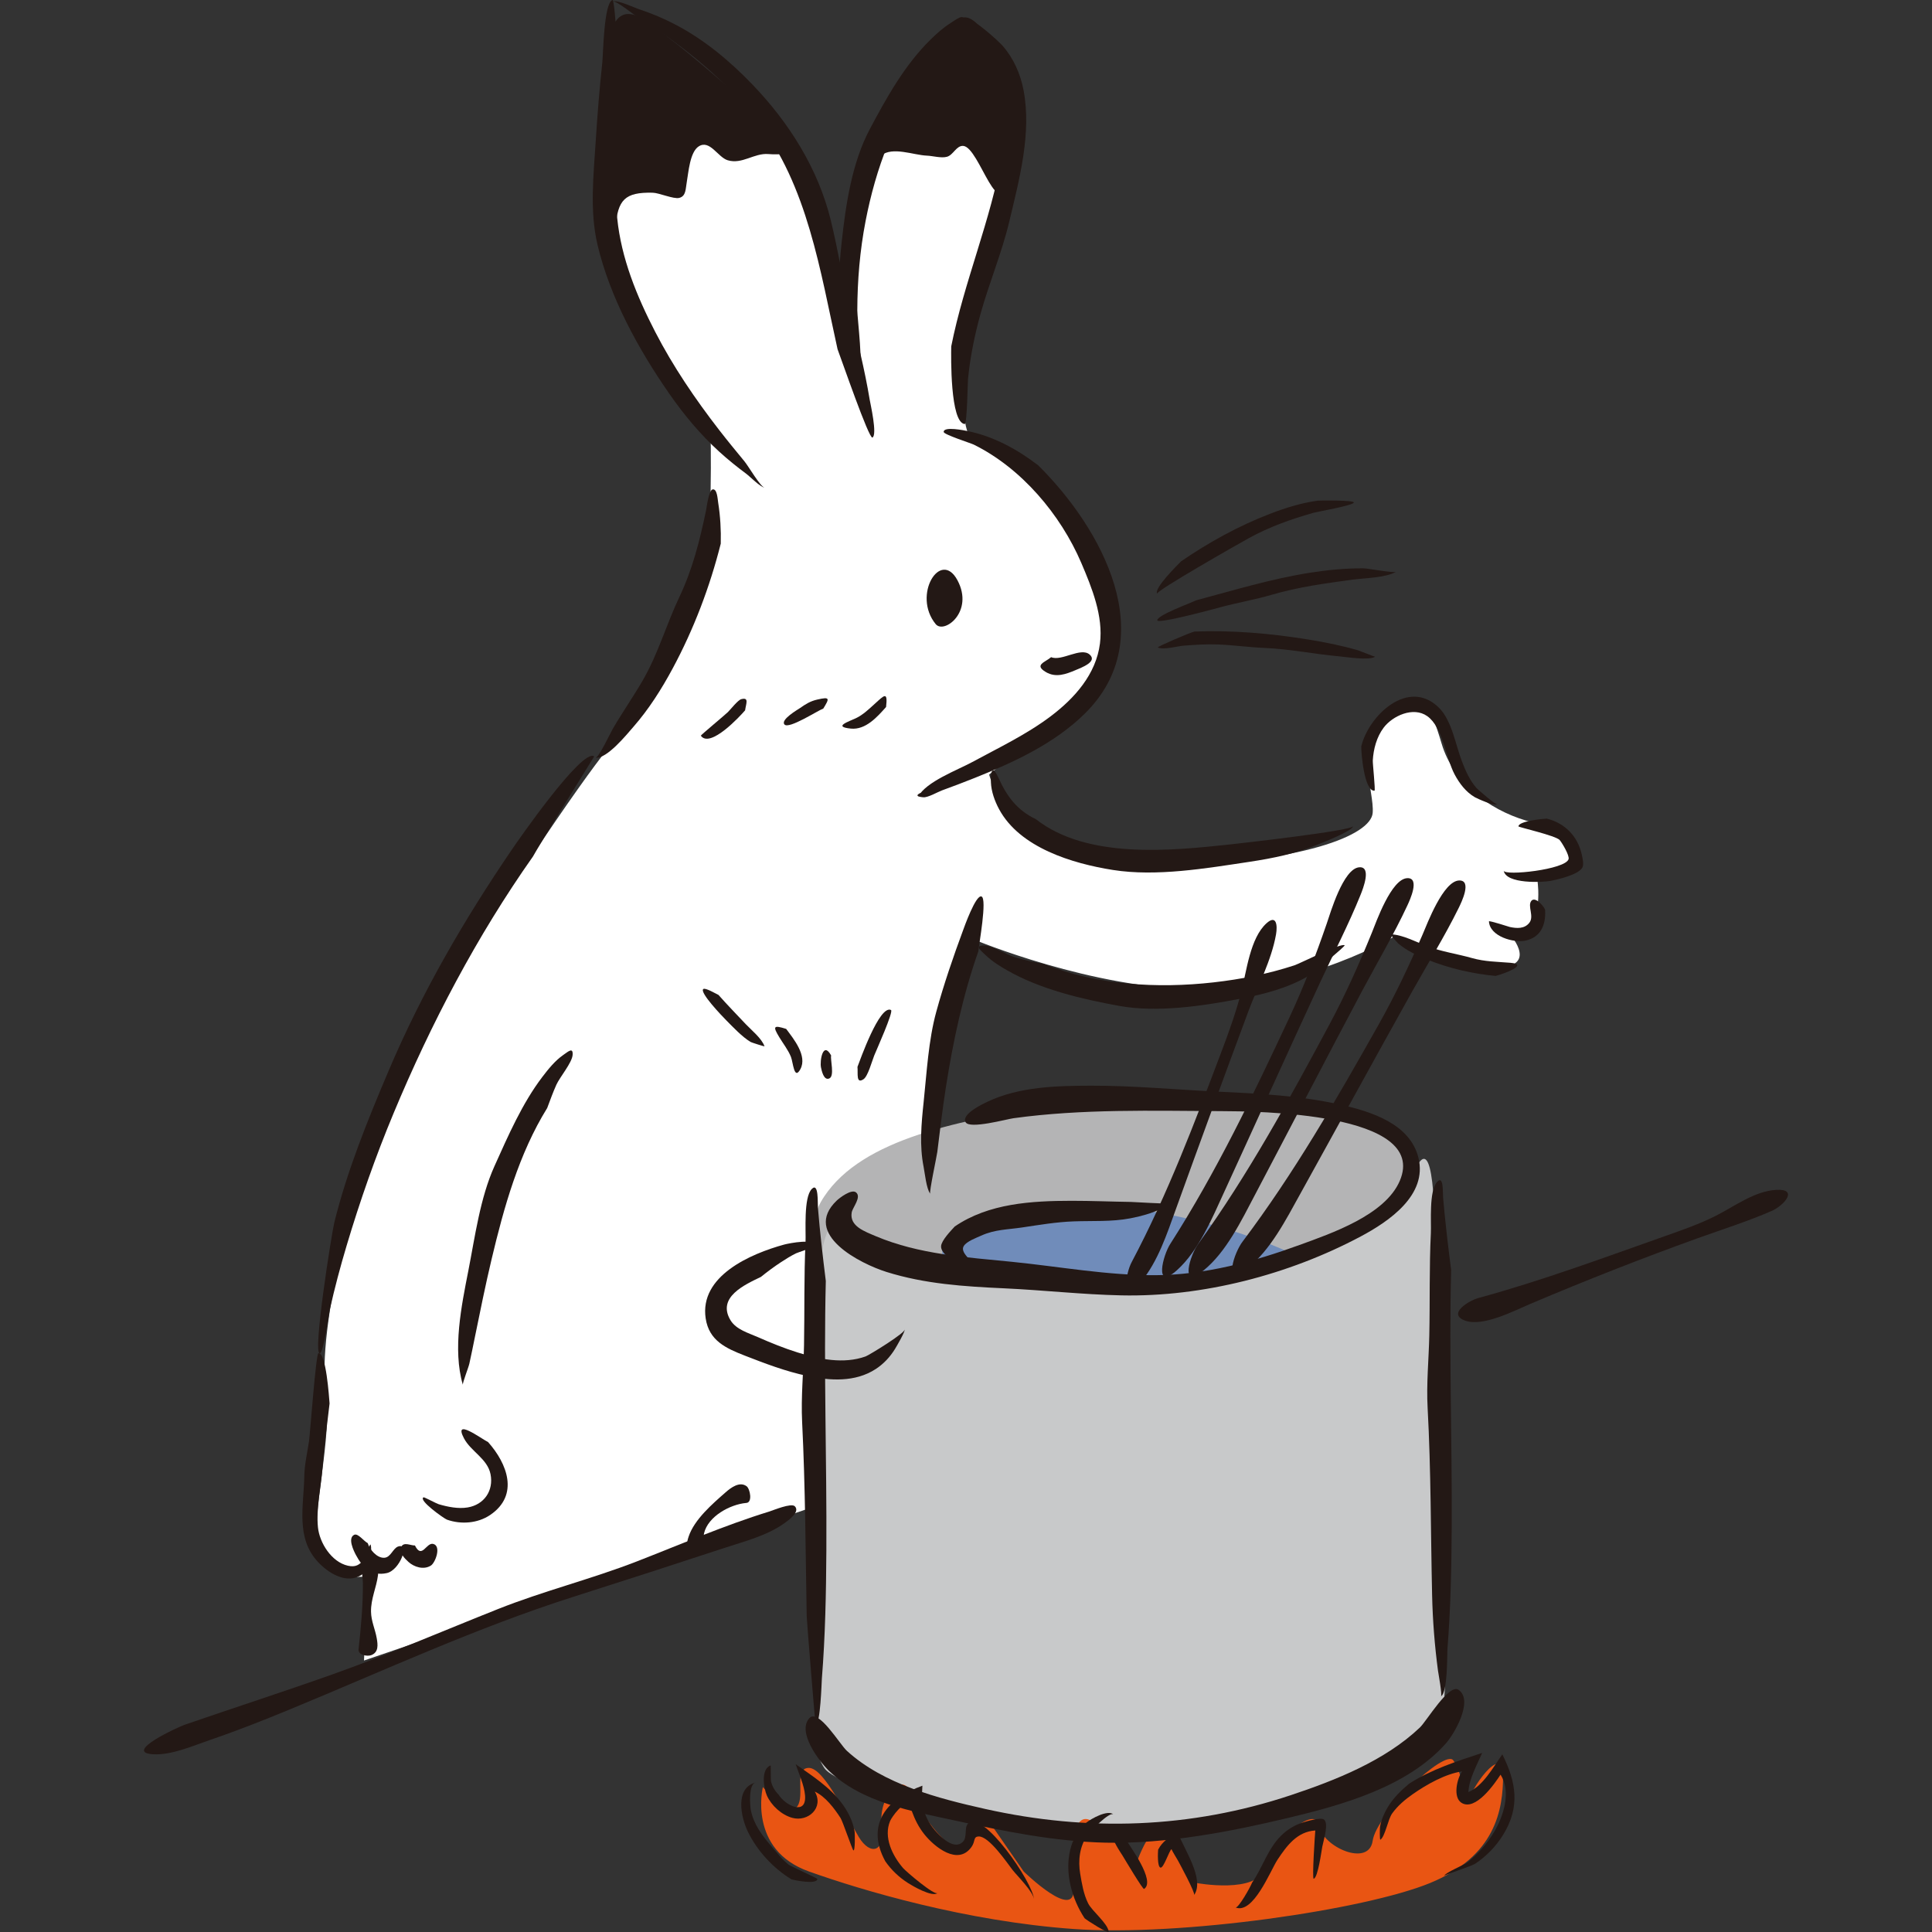 <?xml version="1.0" encoding="iso-8859-1"?>
<!-- Generator: Adobe Illustrator 21.1.0, SVG Export Plug-In . SVG Version: 6.00 Build 0)  -->
<svg version="1.1" id="_x31_2" xmlns="http://www.w3.org/2000/svg" xmlns:xlink="http://www.w3.org/1999/xlink" x="0px" y="0px"
	 viewBox="0 0 512 512" style="enable-background:new 0 0 512 512;" xml:space="preserve">
<rect x="0" y="0" width="512" height="512" fill="#333333" stroke="none"/>
<g>
	<path style="fill:#FFFFFF;" d="M96.466,440.054l1.016-22.36c0,0-11.18,2.033-13.213-7.115c-2.033-9.148,4.066-29.475,2.033-42.688
		c-2.033-13.213,6.098-57.934,24.393-91.475c18.295-33.541,44.721-71.147,49.803-77.245c5.082-6.098,27.442-52.852,27.442-52.852
		s1.016-31.508,0-34.557c-1.016-3.049-40.655-42.688-21.344-84.36c7.115-24.393,21.344-9.147,34.557,5.082
		s17.279,33.541,20.328,47.77c5.082,10.164,1.016-18.295,4.066-28.459c3.049-10.164,16.774-33.501,28.459-36.59
		c11.685-3.089,14.229,26.426,10.164,42.688c-4.066,16.262-12.197,49.803-7.115,57.934c15.246,7.115,27.442,14.229,32.524,35.574
		c5.082,21.344,3.049,31.508-5.082,36.59c-8.131,5.082-22.36,17.279-22.36,17.279s6.098,25.41,44.721,24.393
		c38.623-1.016,56.432-8.332,56.918-14.229c0.485-5.898-5.082-17.279,4.066-25.41c9.147-8.131,11.18-3.049,14.229,7.115
		c3.049,10.164,12.197,17.279,22.361,20.328c10.164,3.049,15.246,10.164,9.147,13.213c-6.098,3.049-6.098,3.049-6.098,3.049
		s2.033,14.229-7.115,14.229c1.016,1.016,7.678,9.827-7.115,8.131c-14.792-1.695-23.377-8.131-23.377-8.131
		s-23.377,14.229-51.836,14.229s-59.967-13.213-59.967-13.213s-16.262,39.639-11.18,51.836c-7.115,6.098-22.36,15.246-25.41,22.361
		c-3.049,7.115-6.098,76.229-6.098,76.229L96.466,440.054z"/>
	<path style="fill:#B4B4B5;" d="M249.941,353.661c-24.393-9.148-41.672-21.344-31.508-36.59
		c10.164-15.246,35.574-20.328,63.016-24.393c27.442-4.065,91.304,0.465,94.524,17.279c3.22,16.813-6.098,38.623-27.443,48.786
		C327.186,368.907,249.941,353.661,249.941,353.661z"/>
	<path style="fill:#708CBA;" d="M289.58,320.12c-26.373,2.637-56.918,6.098-28.459,23.377s81.311,6.098,90.458-1.016
		C360.727,335.366,309.907,318.087,289.58,320.12z"/>
	<path style="fill:#C8C9CA;" d="M233.678,331.301c18.295,7.115,51.836,14.229,87.409,8.131
		c35.574-6.098,48.861-16.163,51.836-24.393c2.975-8.23,6.098-14.229,7.115,4.065c1.016,18.295,4.986,128.465,2.033,136.196
		c-2.953,7.73-42.688,31.508-80.294,30.492c-37.606-1.016-79.278-11.18-83.344-17.279c-4.066-6.098-2.033-15.246-2.033-15.246
		s0-109.77,1.016-118.917c1.016-9.147,4.066-11.18,4.066-11.18L233.678,331.301z"/>
	<path style="fill:#E95513;" d="M214.367,495.955c-16.272-5.811-12.197-22.36-12.197-22.36s7.121,7.971,9.147,5.082
		c2.026-2.889-1.016-10.164,3.049-10.164c4.066,0,10.164,13.213,13.213,18.295c3.049,5.082,7.115,4.065,6.098-3.049
		c-1.016-7.115,5.082-15.246,8.131-8.131c3.049,7.115,13.213,19.311,15.246,13.213c2.033-6.098,5.082-6.098,5.082-6.098
		l9.147,13.213c0,0,14.105,13.807,13.213,4.066c-0.892-9.741-0.324-20.864,5.082-17.279c5.406,3.585,11.18,12.197,11.18,12.197
		s5.082-16.262,10.164-9.147c5.082,7.115,6.098,13.213,6.098,13.213s16.262,3.049,18.295-4.065
		c2.033-7.115,13.361-16.834,14.229-11.18c0.869,5.654,13.213,11.18,14.229,4.066c1.016-7.115,18.996-24.299,21.344-21.344
		c2.349,2.954,4.111,13.925,4.066,11.18s9.147-16.262,9.147-7.115c0,9.148-2.033,21.344-19.311,28.459
		c-17.278,7.115-66.065,14.229-94.524,12.197C256.039,509.168,228.596,501.037,214.367,495.955z"/>
	<g>
		<path style="fill:#231815;" d="M275.133,123.317c16.912,16.74,32.757,45.712,12.325,65.823
			c-8.035,7.909-18.714,12.834-29.047,16.978c-2.903,1.164-5.83,2.268-8.767,3.343c-1.184,0.433-3.721,1.939-4.974,1.827
			c-4.104-0.366,1.327-1.829,1.347-2.093c-0.043,0.549-2.164,1.53-2.7,1.92c2.137-3.981,10.384-7.019,14.311-9.147
			c7.052-3.822,14.421-7.319,20.844-12.167c6.308-4.761,11.996-11.122,13.028-19.26c0.92-7.258-2.141-14.797-4.948-21.364
			c-5.484-12.828-15.874-25.127-28.502-31.356c-0.755-0.372-7.927-2.659-7.96-3.338c-0.077-1.586,5.592-0.398,6.396-0.235
			C263.292,115.625,269.663,119.112,275.133,123.317z"/>
		<path style="fill:#231815;" d="M245.874,19.862c-8.816,10.983-13.831,25.011-16.482,38.706
			c-1.516,7.827-2.171,15.738-2.198,23.703c-0.007,1.897,1.735,15.802,0.358,16.659c-0.265,0.165-4.342-12.885-4.563-14.231
			c-1.104-6.738-0.688-13.604,0.046-20.362c1.084-9.984,2.703-21.139,7.471-30.114c4.461-8.397,9.293-17.076,16.134-23.771
			c1.611-1.576,3.277-3.083,5.188-4.287c1.438-0.905,3.741-2.822,3.614-0.603c-0.088,1.548-4.647,6.006-5.538,7.337
			C248.402,15.141,247.155,17.492,245.874,19.862z"/>
		<path style="fill:#231815;" d="M221.96,92.543c-4.593-20.695-7.943-43.398-21.273-60.507c-6.307-8.096-14.001-15.1-22.273-21.144
			c-2.849-2.082-5.791-4.027-8.79-5.885c-1.413-0.875-6.18-4.858-7.33-4.66c1.732-0.298,5.628,1.628,7.25,2.165
			c3.292,1.09,6.492,2.449,9.56,4.063c7.669,4.035,14.351,9.637,20.335,15.862c9.653,10.041,17.398,22.298,20.723,35.932
			c1.912,7.839,3.202,15.838,5.081,23.696c1.895,7.924,3.909,15.829,5.238,23.875c0.166,1.006,2.072,9.293,0.725,10.012
			C230.295,116.436,223.027,95.338,221.96,92.543z"/>
		<path style="fill:#231815;" d="M164.429,25.351c-1.092,10.748-1.947,21.7-0.859,32.482c1.072,10.625,5.177,20.636,10.038,30.064
			c4.758,9.227,10.629,17.86,16.978,26.06c2.182,2.818,4.446,5.568,6.712,8.317c1.07,1.298,4.217,6.743,5.321,6.958
			c-1.256-0.244-3.834-2.916-4.858-3.678c-2.473-1.84-4.872-3.768-7.15-5.845c-5.028-4.583-9.379-9.809-13.255-15.389
			c-8.176-11.769-15.721-25.476-19.027-39.533c-2.097-8.917-1.022-18.514-0.444-27.572c0.437-6.859,0.981-13.711,1.724-20.544
			c0.25-2.295,0.403-15.927,2.711-16.669C163.028-0.226,164.332,23.069,164.429,25.351z"/>
		<path style="fill:#231815;" d="M191.009,144.067c-2.887,11.462-7.164,22.713-12.769,33.122
			c-2.936,5.453-6.288,10.752-10.374,15.423c-1.676,1.916-7.028,8.56-10.042,8.188c0.815,0.101,4.02-6.715,4.549-7.622
			c2.534-4.346,5.413-8.471,7.936-12.821c4.125-7.114,6.235-14.773,9.71-22.098c3.533-7.446,5.418-14.965,7.099-23.024
			c0.138-0.664,0.698-5.382,1.75-5.545c1.193-0.186,1.299,2.529,1.465,3.574C190.893,136.784,191.102,140.504,191.009,144.067z"/>
		<path style="fill:#231815;" d="M141.235,226.988c-14.865,21.074-27.018,44.254-36.932,68.031
			c-4.79,11.487-8.895,23.191-12.453,35.111c-1.661,5.564-3.168,11.211-4.433,16.881c-0.24,1.078-1.644,11.627-2.689,11.637
			c-1.896,0.018,3.19-31.912,3.85-34.595c3.38-13.746,8.86-27.217,14.385-40.228c8.882-20.916,20.015-40.082,32.815-58.866
			c1.101-1.616,18.544-26.886,21.693-24.501C157.479,200.464,142.645,224.344,141.235,226.988z"/>
		<path style="fill:#231815;" d="M218.847,339.473c-0.583,23.803,0.283,47.622,0.146,71.429
			c-0.065,11.337-0.287,22.693-1.191,33.999c-0.08,0.997-0.349,11.963-1.668,12.255c-0.058,0.013-2.328-27.609-2.351-28.892
			c-0.304-17.137-0.358-34.232-1.208-51.356c-0.337-6.785,0.374-13.589,0.499-20.376c0.168-9.134-0.034-18.276,0.402-27.404
			c0.131-2.743-0.566-11.815,1.661-14.043c1.855-1.857,1.517,3.717,1.623,4.996C217.294,326.559,218.046,333.023,218.847,339.473z"
			/>
		<path style="fill:#231815;" d="M384.57,336.561c-0.579,22.697,0.273,45.413,0.149,68.114c-0.059,10.729-0.272,21.474-1.12,32.173
			c-0.13,1.633,0.094,11.69-1.73,12.684c0.394-0.215-0.71-6.203-0.788-6.787c-0.88-6.625-1.404-13.27-1.556-19.953
			c-0.376-16.582-0.287-33.133-1.191-49.703c-0.348-6.38,0.303-12.74,0.443-19.121c0.199-9.065-0.03-18.139,0.417-27.198
			c0.143-2.902-0.534-11.106,1.633-13.527c1.788-1.998,1.495,2.853,1.614,4.21C382.997,323.837,383.749,330.205,384.57,336.561z"/>
		<path style="fill:#231815;" d="M383.183,462.013c2.034-2.225,7.465-11.321,3.357-14.19c-2.535-1.77-8.43,8.251-10.269,9.998
			c-9.253,8.786-22.326,13.973-34.248,17.937c-26.554,8.828-53.691,9.719-80.919,3.636c-12.484-2.789-26.985-6.546-36.675-15.407
			c-1.904-1.741-7.541-11.323-9.944-8.652c-3.345,3.72,2.718,11.562,5.176,13.931c8.886,8.567,22.176,10.74,33.77,13.271
			c12.977,2.834,26.239,5.49,39.563,5.79c16.034,0.361,32.866-2.858,48.4-6.567C355.841,478.311,372.953,473.542,383.183,462.013z"
			/>
		<path style="fill:#231815;" d="M232.131,327.619c-2.921-1.263-7.06-2.623-6.419-6.315c0.232-1.332,2.663-4.054,1.15-5.302
			c-1.202-0.991-4.376,1.453-5.115,2.158c-9.358,8.928,6.348,16.775,13.197,18.922c10.15,3.181,20.563,3.85,31.107,4.333
			c10.382,0.475,20.726,1.646,31.121,1.871c21.541,0.465,44.389-5.477,63.423-15.609c7.452-3.967,17.771-10.947,15.303-20.869
			c-2.243-9.021-12.551-12.228-20.56-14.038c-10.84-2.449-22.021-2.979-33.085-3.501c-11.036-0.521-22.059-1.582-33.114-1.553
			c-9.111,0.024-19.001,0.264-27.391,4.225c-1.444,0.682-7.029,3.335-5.856,5.456c1.051,1.9,10.858-0.804,12.67-1.054
			c18.202-2.511,36.831-1.965,55.157-1.879c8.731,0.041,55.082,0.206,47.228,18.496c-3.892,9.065-18.134,13.899-26.545,16.966
			c-12.219,4.456-25.068,7.93-38.142,8.013c-12.774,0.081-25.392-2.271-38.064-3.542
			C256.003,333.175,243.585,332.439,232.131,327.619z"/>
		<path style="fill:#231815;" d="M201.655,338.389c-4.252,2.055-11.713,5.374-8.082,11.457c1.497,2.509,4.787,3.409,7.302,4.519
			c3.435,1.516,6.919,2.932,10.505,4.052c5.744,1.795,12.156,3.136,18.006,1.056c0.913-0.325,10.918-6.448,10.338-7.195
			c0.317,0.408-2.229,4.703-2.534,5.199c-1.315,2.14-3.019,3.971-5.127,5.34c-5.441,3.533-12.061,3.102-18.145,1.819
			c-5.674-1.197-11.12-3.27-16.509-5.37c-5.04-1.965-9.498-3.968-10.395-9.859c-1.718-11.276,11.913-17.145,20.795-19.584
			c1.205-0.331,9.012-1.863,7.206,0.695c-0.271,0.384-3.539,1.373-4.038,1.617c-1.389,0.676-2.728,1.518-4.019,2.363
			C205.124,335.697,203.361,337.013,201.655,338.389z"/>
		<path style="fill:#231815;" d="M329.296,329.037c-2.179,2.811-5.4,12.207,1.228,7.099c6.116-4.712,10.32-13.004,13.995-19.634
			c9.897-17.855,19.662-35.776,29.63-53.597c4.137-7.396,8.682-14.704,12.427-22.307c0.719-1.46,3.557-7.298,0.167-7.266
			c-4.259,0.04-8.548,11.559-9.729,14.291c-3.575,8.274-7.311,16.191-11.743,24.047
			C354.096,291.479,343.007,310.825,329.296,329.037z"/>
		<path style="fill:#231815;" d="M317.56,329.619c-2.119,2.856-5.14,12.319,1.379,7.072c6.014-4.841,10.041-13.22,13.575-19.926
			c9.517-18.06,18.899-36.185,28.487-54.213c3.979-7.482,8.368-14.885,11.951-22.565c0.688-1.475,3.401-7.372,0.013-7.268
			c-4.257,0.13-8.301,11.737-9.423,14.494c-3.399,8.349-6.967,16.343-11.231,24.291C341.558,291.544,330.882,311.12,317.56,329.619z
			"/>
		<path style="fill:#231815;" d="M310.157,329.617c-1.96,2.967-4.461,12.582,1.763,6.987c5.741-5.162,9.305-13.749,12.468-20.637
			c8.517-18.553,16.898-37.162,25.488-55.686c3.565-7.688,7.544-15.319,10.703-23.183c0.607-1.51,2.994-7.546-0.383-7.257
			c-4.244,0.363-7.649,12.172-8.619,14.986c-2.939,8.522-6.065,16.699-9.89,24.868C332.042,290.291,322.451,310.421,310.157,329.617
			z"/>
		<path style="fill:#231815;" d="M299.964,334.359c-1.904,3.489-2.639,11.338,2.406,5.351c4.458-5.29,6.921-12.82,9.236-19.232
			c6.346-17.579,12.758-35.115,19.286-52.629c2.406-6.455,6.073-13.398,7.266-20.21c0.422-2.409,0.124-5.355-2.528-2.957
			c-4.337,3.923-5.293,12.742-6.63,17.971c-1.372,5.364-3.223,10.553-5.178,15.727C316.605,297.478,309.542,316.272,299.964,334.359
			z"/>
		<path style="fill:#231815;" d="M274.546,217.114c13.584,10.633,35.717,8.367,51.672,6.642c1.88-0.203,32.318-3.609,32.362-4.821
			c-0.045,1.256-8.059,4.34-9.125,4.788c-5.882,2.471-12.111,3.733-18.396,4.678c-11.398,1.714-24.592,3.971-36.127,2.148
			c-10.754-1.7-24.676-5.903-30.167-16.112c-1.151-2.141-2.069-4.678-2.163-7.129c-0.134-3.486,0.58-4.337,2.031-1.124
			C266.85,211.092,269.553,214.721,274.546,217.114z"/>
		<path style="fill:#231815;" d="M360.75,197.809c1.957-8.192,12.476-18.23,20.56-10.28c3.446,3.389,4.45,9.922,6.12,14.255
			c0.979,2.54,2.068,5.023,3.882,7.082c0.32,0.363,5.161,4.577,5.439,4.233c-0.539,0.668-5.281-1.465-5.889-1.818
			c-2.4-1.395-4.106-3.668-5.391-6.08c-2.293-4.304-3.089-12.48-7.24-15.419c-3.705-2.623-9.205-0.061-11.55,3.059
			c-1.848,2.458-2.704,5.65-2.876,8.691c-0.046,0.816,0.735,7.976,0.456,8.003C361.549,209.798,360.716,199.553,360.75,197.809z"/>
		<path style="fill:#231815;" d="M409.909,216.937c4.751,1.183,8.148,4.614,9.238,9.376c0.251,1.098,0.679,2.861,0.148,3.691
			c-1.21,1.889-6.603,3.098-8.398,3.444c-1.959,0.378-11.771,0.9-12.399-2.706c0.251,1.439,16.407-0.287,17.194-3.074
			c0.271-0.958-1.698-4.266-2.355-5.041c-1.003-1.182-10.94-3.406-10.932-3.627C402.454,217.608,408.742,216.986,409.909,216.937z"
			/>
		<path style="fill:#231815;" d="M409.474,241.298c0.196,3.793-1.138,7.095-5.223,7.975c-3.083,0.664-9.447-1.09-9.666-5.105
			c-0.016-0.289,5.442,1.473,5.511,1.488c1.853,0.402,3.922,0.536,5.202-1.119c1.331-1.722-0.545-4.396,0.503-5.774
			C406.935,237.27,409.73,240.878,409.474,241.298z"/>
		<path style="fill:#231815;" d="M396.343,258.633c-6.086-0.57-12.202-1.987-17.885-4.241c-2.772-1.1-5.632-2.427-7.928-4.372
			c-0.185-0.157-2.168-2.403-2.017-2.403c3.06-0.01,6.975,2.129,9.767,3.17c3.867,1.442,7.879,1.999,11.803,3.107
			c3.459,0.977,6.669,0.963,10.207,1.256C405.348,255.569,398.342,258.149,396.343,258.633z"/>
		<path style="fill:#231815;" d="M276.635,255.466c14.034,5.614,30.092,6.556,44.982,4.872c7.246-0.82,14.47-2.239,21.405-4.513
			c1.596-0.523,12.278-5.993,13.327-5.313c0.257,0.167-8.36,7.386-9.354,7.982c-5.59,3.35-12.026,4.985-18.368,6.198
			c-9.966,1.907-21.996,3.714-32.064,1.874c-9.976-1.823-20.619-4.314-29.497-9.326c-2.06-1.163-4.018-2.381-5.752-4.012
			c-1.463-1.377-3.12-2.631-0.549-2.663c2.162-0.027,5.894,2.417,8.105,3.081C271.445,254.419,273.997,254.976,276.635,255.466z"/>
		<path style="fill:#231815;" d="M259.265,252.129c-4.109,11.68-6.709,23.903-8.613,36.119c-0.881,5.656-1.551,11.34-2.254,17.019
			c-0.144,1.164-2.201,10.673-1.881,11.073c-1.015-1.27-1.436-5.526-1.747-7.09c-1.131-5.699-0.605-11.437,0.001-17.165
			c0.828-7.826,1.266-16.356,3.359-23.98c1.98-7.211,4.51-14.612,7.106-21.605c0.247-0.667,3.368-9.503,4.874-8.923
			C261.656,238.172,259.423,250.341,259.265,252.129z"/>
		<path style="fill:#231815;" d="M252.086,91.795c3.406-17.147,10.494-33.38,13.486-50.619c1.262-7.27,1.858-15.059-0.555-22.16
			c-0.916-2.695-2.272-5.162-3.943-7.458c-0.439-0.604-5.483-6.682-5.582-6.622c1.623-0.983,9.184,6.024,10.198,7.181
			c2.91,3.318,4.733,7.46,5.559,11.78c2.182,11.412-1.129,23.661-3.757,34.721c-2.003,8.429-5.335,16.269-7.652,24.597
			c-1.562,5.616-2.734,11.396-3.305,17.201c-0.091,0.926-0.247,12.032-0.882,11.963C251.776,111.951,252.035,94.452,252.086,91.795z
			"/>
		<path style="fill:#231815;" d="M313.027,148.733c7.314-4.996,15.196-9.359,23.471-12.545c4.099-1.578,8.359-2.911,12.721-3.511
			c0.412-0.057,9.936-0.177,9.562,0.536c-0.408,0.779-9.728,2.407-10.681,2.678c-5.96,1.695-11.746,3.743-17.185,6.744
			c-2.631,1.452-24.731,14.009-24.254,14.701C305.714,155.96,311.986,149.796,313.027,148.733z"/>
		<path style="fill:#231815;" d="M317.018,159.079c9.974-2.655,19.848-5.676,30.065-7.289c4.707-0.743,9.467-1.203,14.235-1.179
			c1.246,0.006,7.991,1.312,8.671,0.919c-2.773,1.602-8.564,1.674-11.605,2.088c-7.246,0.987-14.353,1.944-21.392,4.008
			c-4.361,1.279-8.788,2.031-13.179,3.195c-0.509,0.135-17.199,4.72-17.126,3.54C306.773,162.986,315.543,159.82,317.018,159.079z"
			/>
		<path style="fill:#231815;" d="M316.554,167.365c10.031-0.387,20.197,0.504,30.096,2.102c4.442,0.717,8.878,1.612,13.206,2.854
			c0.414,0.119,4.476,1.77,4.551,1.717c-1.494,1.068-7.868,0.047-9.482-0.097c-6.626-0.593-13.134-1.953-19.802-2.229
			c-4.15-0.172-8.242-0.768-12.385-0.92c-3.069-0.112-6.139,0.079-9.196,0.328c-1.408,0.115-5.319,1.186-6.708,0.465
			C306.543,171.434,315.182,167.685,316.554,167.365z"/>
		<path style="fill:#231815;" d="M253.016,325.037c8.982-6.15,20.413-6.803,30.945-6.81c5.26-0.004,10.516,0.22,15.775,0.298
			c0.806,0.012,9.509,0.565,9.633,0.375c-1.391,2.14-7.438,3.509-9.86,3.975c-4.897,0.943-9.998,0.617-14.959,0.801
			c-4.697,0.174-9.134,0.94-13.752,1.625c-3.705,0.55-7.151,0.52-10.665,2.11c-1.296,0.586-3.982,1.546-4.73,2.814
			c-1.321,2.238,4.228,4.519,0.203,4.739c-1.992,0.109-6.385-2.548-6.209-4.735C249.519,328.709,251.939,326.212,253.016,325.037z"
			/>
		<path style="fill:#231815;" d="M278.56,174.156c2.778,1.188,7.86-2.747,10.212-0.689c2.137,1.869-2.105,3.437-3.818,4.156
			c-2.44,1.023-5.128,2.048-7.767,0.493C273.927,176.195,276.976,175.52,278.56,174.156z"/>
		<path style="fill:#231815;" d="M234.819,187.363c-2.318,2.605-5.41,6.119-9.333,5.723c-4.888-0.493-0.518-1.874,1.362-2.766
			c1.865-0.884,3.458-2.432,4.984-3.812C234.333,184.247,235.305,183.094,234.819,187.363z"/>
		<path style="fill:#231815;" d="M218.183,187.776c-1.399,0.48-9.082,5.505-10.275,4.235c-1.185-1.261,3.522-3.966,4.113-4.377
			c1.566-1.086,2.683-1.807,4.584-2.247C220.047,184.591,219.811,185.113,218.183,187.776z"/>
		<path style="fill:#231815;" d="M197.458,188.246c-1.224,1.443-9.27,10.187-11.731,6.715c-0.078-0.11,6.45-5.534,7.166-6.244
			c0.749-0.743,2.655-3.196,3.554-3.432C198.573,184.726,197.713,186.441,197.458,188.246z"/>
		<path style="fill:#231815;" d="M145.015,293.632c-7.505,12.111-11.473,26.325-14.737,40.07c-1.631,6.867-3.029,13.786-4.44,20.701
			c-0.475,2.33-0.939,4.664-1.457,6.985c-0.234,1.047-1.854,5.154-1.722,5.606c-2.756-9.444-0.366-20.95,1.459-30.259
			c1.772-9.039,3.117-19.264,6.929-27.72c3.621-8.032,7.331-16.593,12.676-23.616c1.594-2.094,3.347-4.283,5.521-5.803
			c1.369-0.957,2.643-2.124,2.508-0.057c-0.137,2.094-3.385,5.874-4.309,7.928C146.535,289.482,145.795,291.564,145.015,293.632z"/>
		<path style="fill:#231815;" d="M129.356,382.176c5.036,5.657,8.323,14.025,0.552,19.302c-3.293,2.236-7.739,2.564-11.449,1.249
			c-0.766-0.272-7.76-5.229-6.199-5.926c0.171-0.076,3.395,1.658,4.022,1.841c2.401,0.704,5.161,1.261,7.649,0.848
			c4.35-0.721,6.94-4.442,6.062-8.827c-0.822-4.106-5.203-5.996-7.042-9.503C120.099,375.72,127.287,381.097,129.356,382.176z"/>
		<path style="fill:#231815;" d="M87.341,371.93c-0.663,5.708-1.439,11.418-1.873,17.15c-0.382,5.032-1.719,10.672-1.205,15.692
			c0.42,4.098,3.586,9.172,7.927,10.157c2.005,0.455,3.136-0.165,4.308-1.779c0.266-0.366,1.546-3.893,1.623-3.859
			c0.496,0.222,0.084,3.953-0.043,4.477c-0.412,1.705-1.293,3.177-2.944,3.971c-3.856,1.855-8.293-1.044-10.858-3.788
			c-5.968-6.386-3.778-14.831-3.636-22.729c0.056-3.134,0.775-6.109,1.241-9.203c0.293-1.944,1.833-23.352,2.508-23.407
			C86.446,358.379,87.207,370.409,87.341,371.93z"/>
		<path style="fill:#231815;" d="M97.457,408.946c0.49,1.692,2.449,4.013,4.412,3.879c1.721-0.118,2.26-2.532,3.66-2.99
			c3.152-1.031,0.487,6.285-3.039,7.053c-4.053,0.883-6.471-1.599-8.17-4.805c-0.536-1.011-2.273-4.462-0.453-5.343
			C94.874,406.252,96.403,408.426,97.457,408.946z"/>
		<path style="fill:#231815;" d="M109.962,409.568c1.879,3.758,2.997-0.894,4.862-0.409c2.186,0.568,0.562,4.966-0.627,5.726
			c-1.928,1.233-4.478,0.374-5.932-0.944c-0.922-0.835-2.702-2.539-1.945-4.011C107.033,408.544,108.75,409.583,109.962,409.568z"/>
		<path style="fill:#231815;" d="M49.003,457.055c-1.73,0.59-16.487,7.343-8.481,7.839c4.964,0.307,10.757-2.301,15.325-3.857
			c7.096-2.419,14.067-5.181,20.996-8.04c24.88-10.264,49.436-21.646,75.104-29.825c13.374-4.262,26.739-8.576,40.071-12.967
			c5.318-1.751,11.344-3.262,15.923-6.589c1.105-0.803,4.158-2.959,2.692-4.442c-0.939-0.95-5.826,1.106-6.733,1.385
			c-11.982,3.686-23.475,8.701-35.145,13.236c-12.103,4.703-24.751,7.833-36.821,12.634c-14.677,5.837-29.119,12.079-44.021,17.365
			C74.998,448.375,61.959,452.591,49.003,457.055z"/>
		<path style="fill:#231815;" d="M391.749,344c-2.355,0.636-8.269,4.139-3.581,5.942c4.725,1.817,13.117-2.592,17.408-4.409
			c14.686-6.219,29.342-11.994,44.359-17.402c6.503-2.342,13.226-4.441,19.56-7.216c3.366-1.475,7.215-5.961,1.177-5.587
			c-5.764,0.357-10.996,4.36-15.965,6.872c-4.295,2.171-8.832,3.743-13.36,5.343C424.85,333.372,408.652,339.384,391.749,344z"/>
		<path style="fill:#231815;" d="M247.967,165.395c-6.296-7.704,1.309-19.969,5.77-11.62
			C258.196,162.125,250.193,168.119,247.967,165.395z"/>
		<path style="fill:#231815;" d="M163.121,60.22c0.604-7.248,2.429-9.323,9.85-9.148c1.719,0.041,5.554,1.752,7.038,1.371
			c1.843-0.473,1.66-2.41,2.006-4.276c0.429-2.318,0.784-7.889,3.168-9.385c2.947-1.849,5.069,2.915,7.678,3.691
			c3.834,1.141,6.96-1.95,10.75-1.646c3.266,0.262,8.455,0.1,5.089-4.169c-2.445-3.101-6.326-5.493-9.313-8.052
			c-3.977-3.406-7.912-6.861-11.905-10.25c-3.462-2.938-6.955-5.847-10.578-8.586c-2.583-1.953-5.722-4.898-8.878-5.832
			c-5.33-1.577-6.546,5.203-7.103,9.053C158.73,28.153,159.756,45.363,163.121,60.22z"/>
		<path style="fill:#231815;" d="M233.479,41.222c3.07-2.456,8.538-0.122,12.171,0.026c1.53,0.063,3.824,0.728,5.328,0.293
			c1.68-0.486,2.469-3.002,4.285-2.873c4.403,0.315,9.545,22.491,12.415,7.527c2.085-10.875,1.611-23.592-4.287-33.243
			c-1.547-2.531-4.854-9.533-8.748-8.186c-3.56,1.232-7.058,6.946-9.201,9.93c-3.443,4.794-6.461,9.962-8.972,15.303
			C235.32,32.442,231.809,38.44,233.479,41.222z"/>
		<path style="fill:#231815;" d="M190.398,263.659c2.337,2.646,4.808,5.171,7.225,7.743c1.44,1.532,4.266,3.787,4.983,5.892
			c0.021,0.061-3.333-0.948-3.75-1.202c-2.176-1.324-4.527-3.824-6.326-5.635c-1.162-1.17-7.163-7.423-6.163-8.341
			C186.87,261.652,189.722,263.357,190.398,263.659z"/>
		<path style="fill:#231815;" d="M208.342,272.669c1.927,2.595,5.691,7.135,3.758,10.683c-1.657,3.042-1.917-1.82-2.489-3.26
			c-0.722-1.82-2.074-3.532-3.086-5.207C204.749,271.948,204.962,271.612,208.342,272.669z"/>
		<path style="fill:#231815;" d="M220.26,279.714c-0.258,1.131,0.975,5.435-0.483,6.083c-1.476,0.656-2.029-2.084-2.202-2.898
			C217.201,281.132,218.102,275.783,220.26,279.714z"/>
		<path style="fill:#231815;" d="M227.24,282.729c0.604-1.541,5.847-16.555,8.883-15.065c0.753,0.369-3.938,10.795-4.449,12.066
			c-0.601,1.496-1.666,5.514-2.847,6.287C226.819,287.332,227.408,284.512,227.24,282.729z"/>
		<path style="fill:#231815;" d="M95.024,437.078c-0.179,1.549,2.332,1.963,3.387,1.545c1.968-0.779,1.727-2.756,1.427-4.475
			c-0.425-2.437-1.473-4.496-1.514-7.033c-0.055-3.423,1.423-6.387,1.842-9.64c0.222-1.723-0.052-4.124-2.692-3.171
			c-2.246,0.811-1.312,3.456-1.302,5.204C96.207,425.23,95.662,431.377,95.024,437.078z"/>
		<path style="fill:#231815;" d="M197.702,398.301c1.819-0.012,1.077-3.757,0.156-4.433c-1.85-1.358-4.146,0.367-5.553,1.601
			c-3.501,3.072-8.279,7.181-9.8,11.713c-0.612,1.825-0.899,3.467,1.628,3.395c3.057-0.087,1.993-2.31,2.449-4.245
			C187.647,401.82,193.513,398.685,197.702,398.301z"/>
		<path style="fill:#231815;" d="M209.736,498.043c-4.848-2.96-9.112-7.578-11.578-12.702c-1.81-3.76-3.501-11.591,2.204-12.987
			c-2.081,0.283-1.614,6.246-1.364,7.445c0.791,3.793,3.023,6.7,5.501,9.562c1.461,1.687,2.75,3.428,4.524,4.815
			c0.468,0.366,7.582,3.595,7.58,3.738C216.583,499.562,210.353,498.239,209.736,498.043z"/>
		<path style="fill:#231815;" d="M206.319,475.577c1.883,2.991,7.473,5.657,7.026,0.21c-0.225-2.741-1.632-5.662-2.482-8.255
			c4.336,3.066,8.977,6.002,12.204,10.319c1.674,2.239,2.988,4.817,3.424,7.603c0.074,0.469,0.144,5.143-0.321,4.922
			c-0.304-0.145-2.816-7.659-3.417-8.588c-1.647-2.544-4.005-5.698-6.83-7.001c2.497,4.247-1.746,8.107-5.945,6.965
			c-2.865-0.78-5.558-3.262-6.751-5.93c-0.818-1.831-1.68-7.046,1.026-7.973c0.004-0.001,0.008,3.904,0.063,4.16
			C204.611,473.377,205.335,474.584,206.319,475.577z"/>
		<path style="fill:#231815;" d="M234.613,493.261c-5.398-9.916,0.692-16.742,9.834-20.033c-0.366,4.902,0.286,8.641,3.893,12.47
			c1.541,1.636,4.645,4.48,6.788,2.449c1.309-1.24,0.334-3.66,1.373-4.838c3.694-4.19,17.396,15.726,17.509,20.058
			c-0.05-1.924-4.513-6.314-5.679-7.824c-1.479-1.914-6.237-8.966-8.976-8.858c-1.493,0.059-0.801,1.234-1.891,2.772
			c-3.591,5.066-9.826,0.001-12.489-3.332c-1.517-1.898-2.52-3.929-3.346-6.198c-0.112-0.308-0.317-1.978-0.537-2.06
			c-1.631-0.609-4.72,3.572-5.201,4.712c-1.816,4.301,0.623,9.216,3.433,12.481c0.769,0.894,8.38,7.414,9.152,6.603
			c-1.383,1.223-6.695-1.909-7.79-2.604C238.308,497.551,236.218,495.577,234.613,493.261z"/>
		<path style="fill:#231815;" d="M287.429,508.356c-3.396-5.168-5.278-11.948-3.823-18.076c0.668-2.814,2.067-5.502,4.361-7.329
			c1.176-0.936,5.605-3.47,7.135-2.097c-1.04-0.934-6.433,4.77-6.859,5.379c-2.136,3.053-2.582,6.755-1.973,10.364
			c0.445,2.632,0.891,5.361,2.079,7.776c1.017,2.066,5.233,5.342,5.464,7.535C293.888,512.625,288.054,508.933,287.429,508.356z"/>
		<path style="fill:#231815;" d="M298.254,487.291c1.016,1.807,8.122,11.218,4.937,13.3c-0.314,0.205-5.096-7.835-5.702-8.83
			c-0.491-0.805-3.024-4.443-2.503-5.434C295.704,484.962,297.165,486.728,298.254,487.291z"/>
		<path style="fill:#231815;" d="M306.916,490.179c1.142-2.217,3.086-3.413,5.113-4.762c1.6,4.417,7.328,12.529,4.432,16.783
			c0.364-0.534-3.767-8.18-4.275-9.104c-0.551-1.002-1.359-2.201-1.73-3.049c-0.635,0.434-2.081,5.111-2.917,4.888
			C306.671,494.703,306.85,490.965,306.916,490.179z"/>
		<path style="fill:#231815;" d="M331.814,498.927c2.776-3.989,4.122-8.891,7.624-12.392c1.582-1.581,3.513-2.813,5.647-3.497
			c1.098-0.352,4.936-1.516,5.793-0.834c1.285,1.021-0.051,5.221-0.463,7.21c-0.178,0.86-1.139,8.25-2.269,8.469
			c-0.473,0.092,0.342-12.007,0.425-12.789c-4.822,0.305-7.552,4.032-10.004,7.728c-1.886,2.843-6.444,14.622-11.157,12.664
			C328.174,505.801,331.391,500.049,331.814,498.927z"/>
		<path style="fill:#231815;" d="M373.416,472.704c5.967-3.821,12.7-5.968,19.374-8.163c-1.353,3.14-3.478,6.842-3.65,10.375
			c3.827-1.518,6.619-6.654,8.99-9.997c3.673,7.334,4.797,13.919,0.203,21.343c-1.87,3.022-4.416,5.666-7.378,7.633
			c-1.039,0.69-8.133,2.953-8.249,3.224c0.403-0.943,5.223-2.807,6.289-3.666c2.751-2.217,5.14-4.928,6.949-7.965
			c2.487-4.175,4.617-10.635,1.717-15.19c-1.569,2.412-6.655,9.758-10.331,7.477c-2.371-1.471-1.212-6.442,0.138-8.341
			c-4.423,0.649-9.377,3.461-12.997,5.981c-2.08,1.447-4.058,3.101-5.542,5.174c-1.116,1.559-1.848,6.06-3.093,6.943
			c-0.258,0.183-0.17-3.085-0.115-3.398c0.32-1.832,1.052-3.543,2.002-5.134C369.192,476.536,371.232,474.533,373.416,472.704z"/>
	</g>
</g>
</svg>
